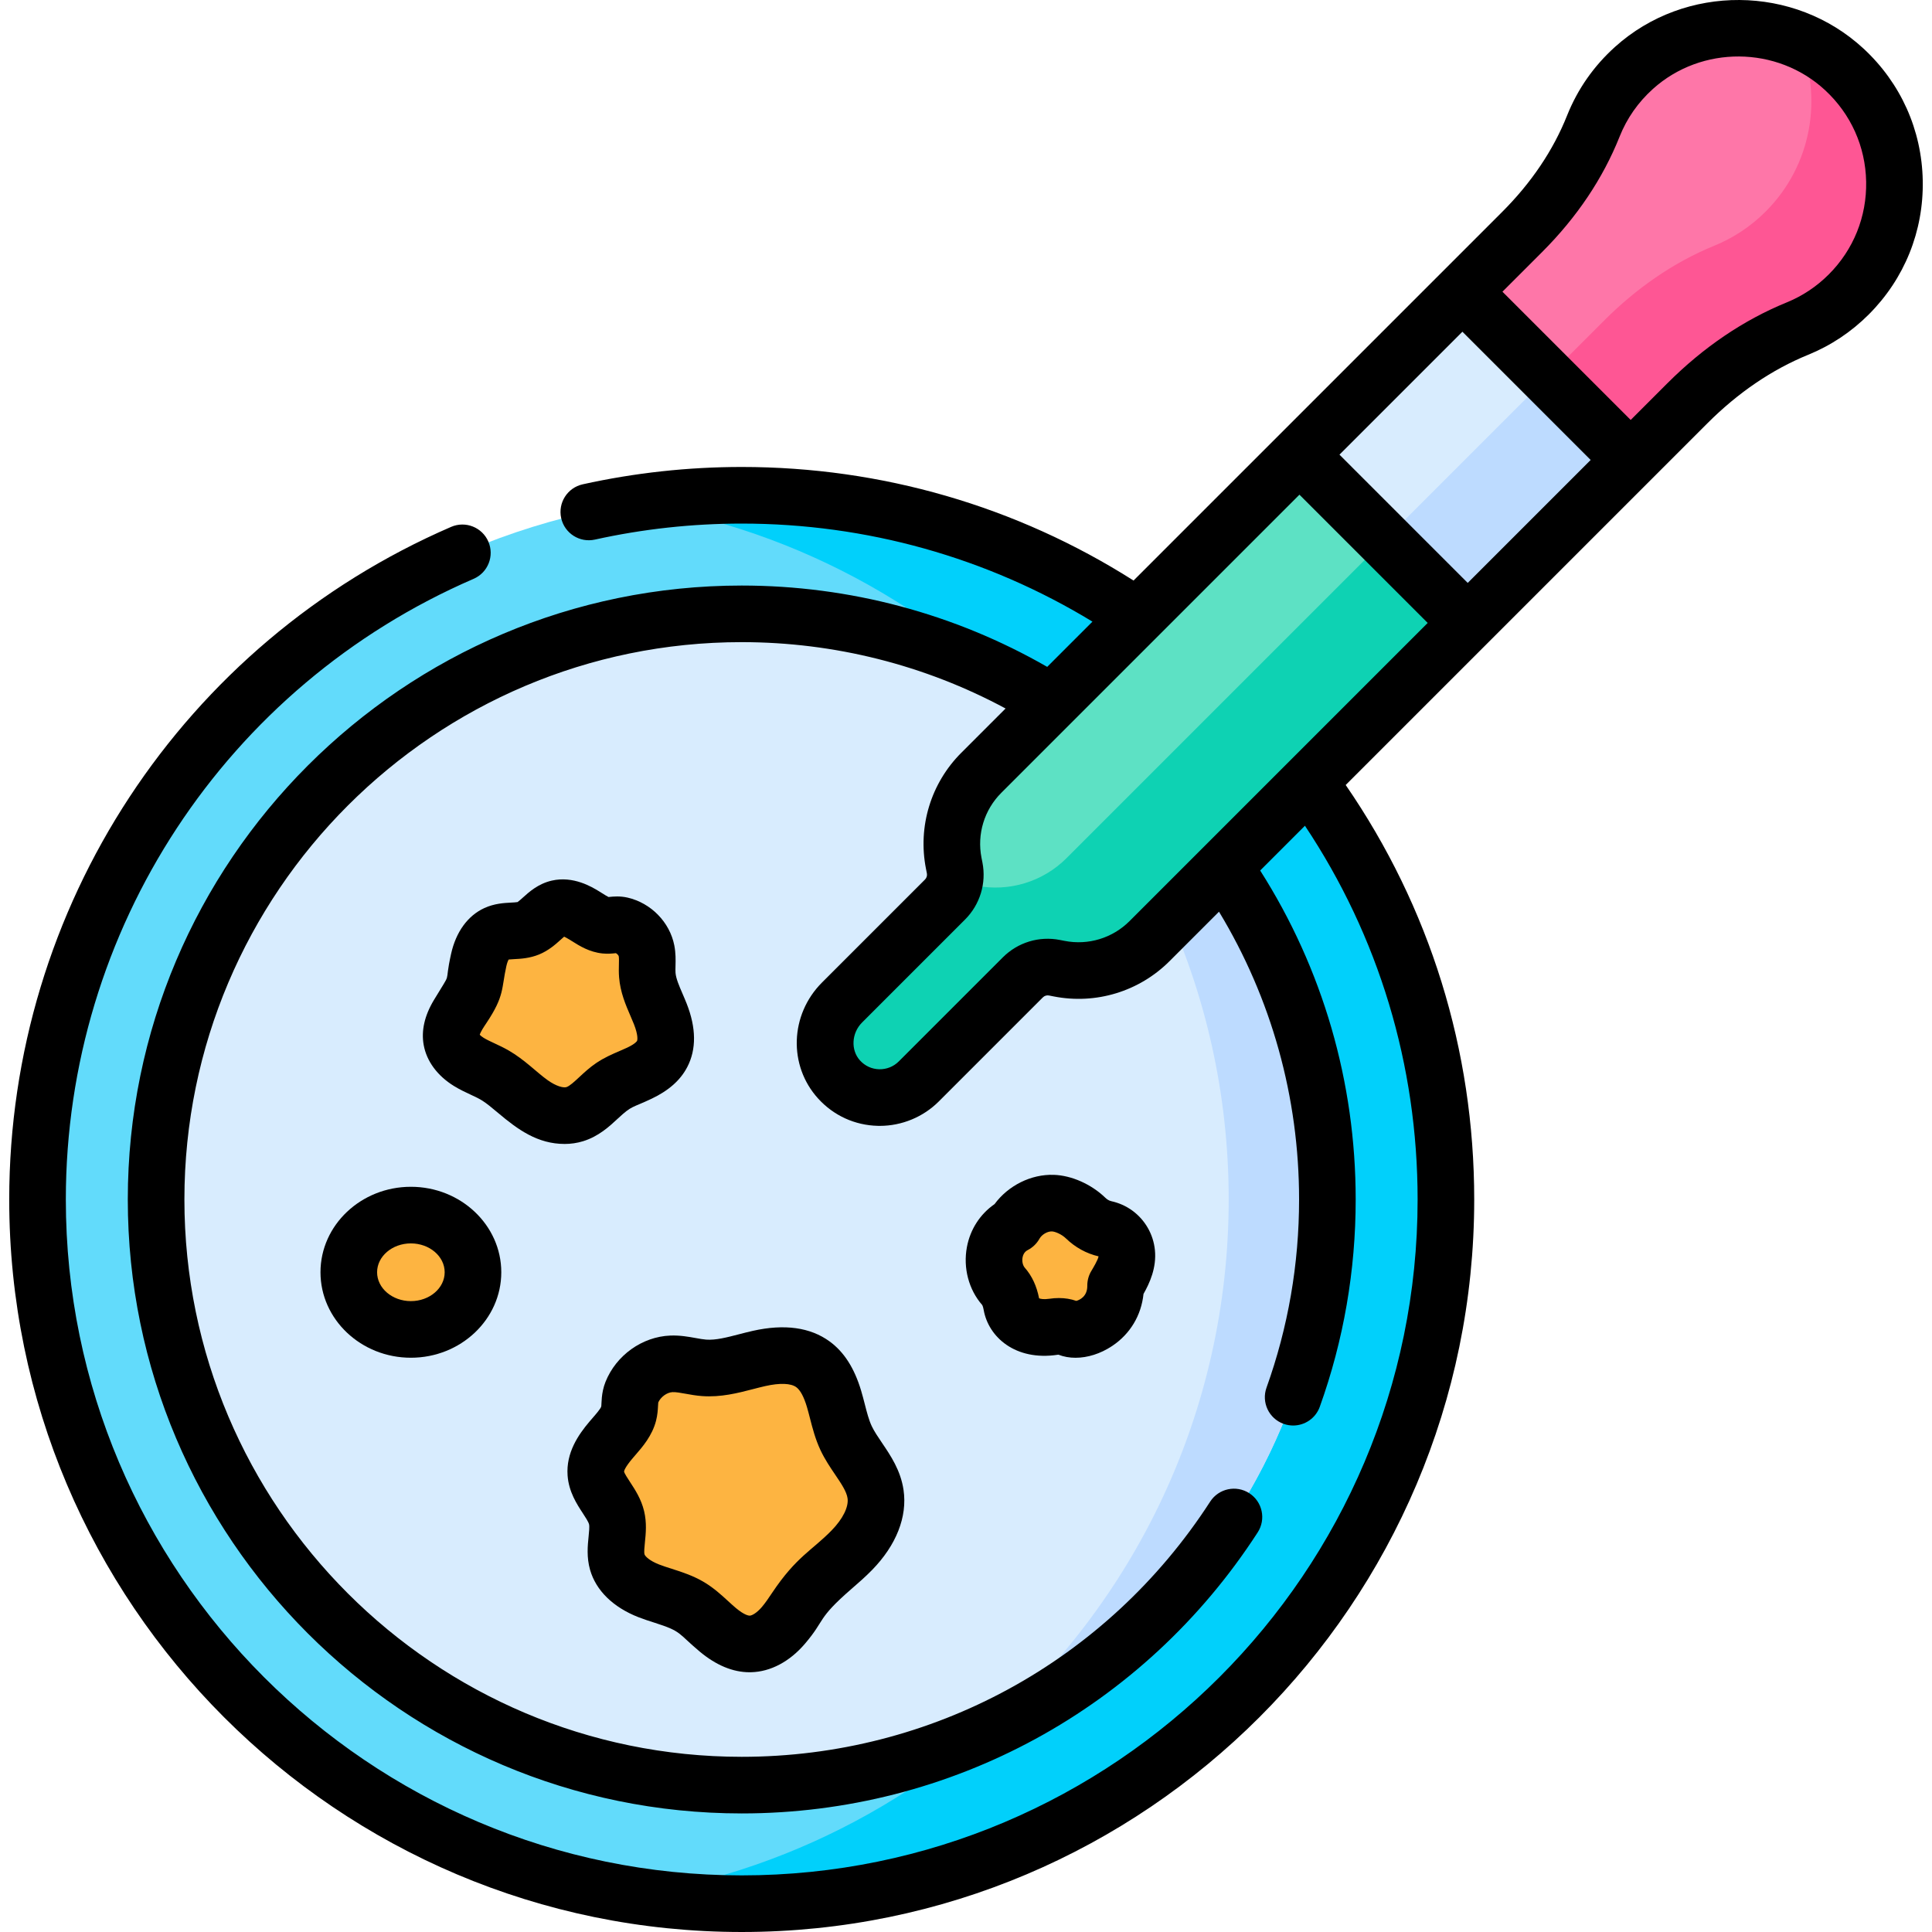 <svg id="Capa_1" enable-background="new 0 0 512 512" viewBox="0 0 512 512" xmlns="http://www.w3.org/2000/svg"><g><g><path d="m196.57 131.267c-103.058 0-186.602 83.548-186.602 186.605 0 103.058 83.544 186.601 186.602 186.601s186.602-83.544 186.602-186.602c0-103.057-83.544-186.604-186.602-186.604z" fill="#62dbfb"/><path d="m196.57 131.267c-9.788 0-19.397.759-28.778 2.211 89.393 13.839 157.824 91.122 157.824 184.393s-68.431 170.554-157.824 184.393c9.381 1.452 18.99 2.21 28.778 2.21 103.058 0 186.602-83.544 186.602-186.602s-83.544-186.605-186.602-186.605z" fill="#01d0fb"/><path d="m196.57 162.685c-85.707 0-155.183 69.481-155.183 155.188s69.476 155.183 155.183 155.183 155.187-69.476 155.187-155.183c0-85.708-69.481-155.188-155.187-155.188z" fill="#d8ecfe"/><path d="m260.961 459.103c53.567-24.462 90.796-78.496 90.796-141.231s-37.229-116.77-90.796-141.232c39.594 34.216 64.655 84.794 64.655 141.231 0 56.438-25.061 107.015-64.655 141.232z" fill="#bddbff"/><path d="m432.132 121.912-44.592-44.592-127.494 127.495c-6.272 6.272-9.008 15.257-7.296 23.96l.243 1.238c.598 3.041-.358 6.181-2.55 8.372l-27.294 27.294c-5.553 5.553-6.063 14.597-.778 20.405 5.643 6.201 15.251 6.371 21.111.51l27.585-27.585c2.192-2.192 5.331-3.148 8.372-2.55l1.238.243c8.703 1.712 17.688-1.024 23.96-7.296z" fill="#d8ecfe"/><path d="m410.141 99.921-127.495 127.494c-6.272 6.272-15.256 9.008-23.96 7.296l-1.238-.243c-1.623-.319-3.27-.183-4.791.335-.452 1.328-1.193 2.56-2.215 3.582l-27.294 27.294c-5.553 5.553-6.063 14.597-.778 20.405 5.643 6.201 15.25 6.371 21.111.51l27.585-27.585c2.192-2.192 5.331-3.148 8.372-2.55l1.238.243c8.704 1.712 17.688-1.024 23.96-7.296l127.495-127.495z" fill="#bddbff"/><path d="m489.912 78.055c16.539-16.539 16.149-43.598-1.17-59.641-15.581-14.432-39.971-14.608-55.747-.389-4.907 4.423-8.494 9.717-10.764 15.414-4.209 10.561-10.811 20.003-18.85 28.042l-15.84 15.84 44.592 44.592 15.028-15.028c8.381-8.381 18.188-15.309 29.163-19.787 4.943-2.018 9.575-5.031 13.588-9.043z" fill="#fe76a8"/><path d="m488.742 18.414c-3.588-3.323-7.646-5.881-11.956-7.691 6.341 15.048 3.393 33.081-8.866 45.34-4.013 4.013-8.645 7.026-13.589 9.043-10.975 4.477-20.782 11.405-29.163 19.787l-15.028 15.028 21.991 21.991 15.028-15.028c8.381-8.381 18.188-15.309 29.163-19.787 4.944-2.017 9.576-5.03 13.589-9.043 16.54-16.539 16.15-43.597-1.169-59.64z" fill="#fe5694"/><path d="m344.356 120.504-84.311 84.311c-6.272 6.272-9.008 15.257-7.296 23.96l.243 1.238c.598 3.041-.358 6.181-2.55 8.372l-27.294 27.294c-5.553 5.553-6.063 14.597-.778 20.405 5.643 6.201 15.251 6.371 21.111.51l27.585-27.585c2.192-2.192 5.331-3.148 8.372-2.55l1.238.243c8.703 1.712 17.688-1.024 23.96-7.296l84.311-84.311z" fill="#5de1c4"/><path d="m304.637 249.407 84.311-84.311-21.991-21.991-84.311 84.311c-6.272 6.272-15.256 9.008-23.96 7.296l-1.238-.243c-1.623-.319-3.27-.183-4.791.335-.452 1.328-1.193 2.56-2.215 3.582l-27.294 27.294c-5.553 5.553-6.063 14.597-.778 20.405 5.643 6.201 15.25 6.371 21.111.51l27.585-27.585c2.192-2.192 5.331-3.148 8.372-2.55l1.238.243c8.705 1.712 17.689-1.024 23.961-7.296z" fill="#0ed2b3"/><g fill="#fdb441"><path d="m108.904 322.005c-9.088 0-16.454 6.782-16.454 15.148s7.367 15.149 16.454 15.149c9.088 0 16.454-6.782 16.454-15.149s-7.367-15.148-16.454-15.148z"/><path d="m171.344 251.975c.415 2.108.038 4.291.209 6.433.291 3.631 2.121 6.926 3.455 10.316s2.156 7.345.482 10.58c-1.231 2.38-3.611 3.945-6.031 5.096s-5 2.01-7.22 3.51c-3.433 2.32-5.953 6.127-9.911 7.35-3.922 1.211-8.179-.507-11.522-2.889-3.343-2.383-6.195-5.45-9.753-7.498-2.204-1.268-4.634-2.118-6.798-3.453s-4.126-3.316-4.577-5.818c-.419-2.327.532-4.686 1.752-6.711s2.735-3.892 3.633-6.079c1.092-2.66 1.196-5.608 1.82-8.415s1.994-5.725 4.607-6.926c2.637-1.211 5.845-.362 8.53-1.462 2.97-1.217 4.786-4.608 7.913-5.327 2.392-.55 4.814.644 6.91 1.921 1.682 1.024 3.575 2.41 5.594 2.614 1.451.147 2.743-.366 4.221-.025 3.238.747 6.041 3.505 6.686 6.783z"/><path d="m177.934 361.425c2.914-.117 5.763.843 8.671 1.059 4.931.366 9.732-1.402 14.556-2.486s10.3-1.363 14.292 1.556c2.936 2.147 4.539 5.664 5.579 9.15s1.654 7.125 3.205 10.415c2.397 5.087 6.979 9.26 7.795 14.824.808 5.513-2.382 10.865-6.274 14.852s-8.6 7.175-12.087 11.52c-2.16 2.692-3.806 5.774-6.046 8.399-2.241 2.625-5.306 4.844-8.757 4.928-3.208.078-6.175-1.689-8.637-3.747s-4.651-4.479-7.397-6.138c-3.341-2.018-7.273-2.771-10.908-4.192s-7.264-3.867-8.33-7.621c-1.076-3.789.731-7.915-.185-11.746-1.014-4.236-5.184-7.378-5.498-11.723-.24-3.322 1.866-6.323 4.015-8.868 1.724-2.042 3.977-4.294 4.671-6.959.499-1.916.08-3.755.845-5.667 1.675-4.187 5.958-7.373 10.49-7.556z"/><path d="m287.705 322.8c1.452 1.405 3.224 2.42 5.2 2.847.979.212 1.915.62 2.726 1.208 1.652 1.198 2.758 3.121 2.962 5.151.311 3.092-1.351 6.001-2.953 8.663.083 9.193-9.002 12.822-12.524 11.294-1.235-.536-2.619-.564-3.95-.364-6.643.999-10.474-2.254-11.094-5.749-.319-1.802-.921-3.573-2.127-4.949-4.038-4.607-3.361-12.987 2.975-16.295 1.963-3.512 6.092-5.908 10.113-5.771 2.905.099 6.34 1.708 8.672 3.965z"/></g></g><g><path d="m493.863 12.887c-18.357-17.004-47.292-17.205-65.871-.458-5.648 5.09-9.924 11.217-12.711 18.21-3.663 9.19-9.446 17.775-17.188 25.518l-97.69 97.69c-31.046-19.705-66.81-30.096-103.839-30.096-14.19 0-28.37 1.547-42.146 4.598-4.045.896-6.597 4.901-5.702 8.945.896 4.044 4.897 6.595 8.945 5.702 12.713-2.816 25.801-4.243 38.902-4.243 33.038 0 64.98 8.961 92.947 25.986l-11.989 11.989c-24.56-14.115-52.42-21.553-80.958-21.553-89.711 0-162.696 72.99-162.696 162.706 0 89.711 72.985 162.697 162.696 162.697 55.468 0 106.586-27.845 136.742-74.486 2.249-3.479 1.252-8.122-2.226-10.372-3.479-2.25-8.122-1.253-10.372 2.226-27.38 42.348-73.789 67.629-124.144 67.629-81.439 0-147.695-66.256-147.695-147.695 0-81.445 66.256-147.705 147.695-147.705 24.541 0 48.52 6.062 69.924 17.586l-11.745 11.745c-8.055 8.055-11.551 19.536-9.353 30.715l.244 1.236c.116.59-.069 1.197-.494 1.622l-27.297 27.296c-8.517 8.518-8.966 22.03-1.021 30.759 4.112 4.518 9.732 7.085 15.826 7.228.171.004.341.006.511.006 5.829 0 11.5-2.341 15.627-6.469l27.588-27.588c.426-.426 1.033-.609 1.623-.493l1.236.243c11.178 2.201 22.66-1.298 30.714-9.353l13.1-13.1c13.896 22.969 21.222 49.145 21.222 76.27 0 17.116-2.904 33.893-8.631 49.863-1.398 3.9.629 8.194 4.529 9.593.837.3 1.691.442 2.532.442 3.077 0 5.963-1.908 7.061-4.971 6.311-17.6 9.511-36.08 9.511-54.927 0-31.123-8.732-61.13-25.312-87.182l11.864-11.864c19.558 29.369 29.859 63.425 29.859 99.046 0 98.766-80.352 179.118-179.118 179.118s-179.118-80.352-179.118-179.118c0-71.52 42.419-136.084 108.068-164.483 3.802-1.645 5.551-6.061 3.906-9.862-1.644-3.802-6.06-5.553-9.862-3.906-71.143 30.778-117.113 100.745-117.113 178.253 0 107.038 87.081 194.12 194.119 194.12s194.12-87.082 194.12-194.12c0-39.617-11.76-77.453-34.059-109.848l95.859-95.859c8.133-8.133 17.115-14.239 26.696-18.147 6.025-2.458 11.428-6.053 16.06-10.685 9.483-9.483 14.564-22.092 14.308-35.504-.256-13.406-5.827-25.818-15.684-34.95zm-194.524 231.215c-4.515 4.514-10.95 6.473-17.213 5.241l-1.236-.243c-5.505-1.086-11.158.639-15.124 4.605l-27.588 27.588c-1.382 1.383-3.23 2.105-5.178 2.073-1.954-.046-3.759-.873-5.084-2.328-2.501-2.748-2.261-7.259.534-10.055l27.297-27.297c3.966-3.967 5.688-9.621 4.605-15.126l-.244-1.236c-1.232-6.263.728-12.698 5.241-17.211l79.016-79.015 33.989 33.989zm89.623-89.623-33.989-33.989 32.581-32.581 33.989 33.989zm95.67-81.746c-3.213 3.212-6.954 5.703-11.119 7.403-11.44 4.667-22.084 11.877-31.637 21.43l-9.726 9.726-33.989-33.989 10.538-10.538c9.191-9.191 16.094-19.477 20.516-30.571 1.928-4.838 4.896-9.084 8.82-12.621 12.87-11.6 32.915-11.46 45.634.32 6.839 6.335 10.703 14.94 10.881 24.231.176 9.296-3.345 18.036-9.918 24.609z"/><path d="m108.889 314.511c-13.21 0-23.957 10.161-23.957 22.651s10.747 22.651 23.957 22.651 23.957-10.161 23.957-22.651-10.747-22.651-23.957-22.651zm0 30.3c-4.938 0-8.955-3.431-8.955-7.649s4.018-7.649 8.955-7.649c4.938 0 8.955 3.432 8.955 7.649s-4.017 7.649-8.955 7.649z"/><path d="m149.624 303.161c1.679 0 3.324-.241 4.907-.73 4.119-1.273 6.948-3.903 9.221-6.016 3.821-3.553 3.567-2.693 8.922-5.239 4.564-2.172 7.662-4.927 9.471-8.423 2.426-4.689 2.37-10.333-.165-16.774-.352-.896-.735-1.785-1.119-2.676-.883-2.045-1.717-3.976-1.839-5.494-.039-.486-.022-1.153-.005-1.86.037-1.501.083-3.368-.321-5.422-1.207-6.137-6.174-11.219-12.362-12.646-2.044-.471-3.789-.293-4.831-.187-.078.008-.156.018-.234.026-.428-.205-1.148-.658-1.652-.975-.299-.189-.594-.374-.884-.55-1.857-1.131-6.79-4.134-12.494-2.824-3.602.829-5.963 2.959-7.687 4.514-.436.394-1.08.975-1.39 1.174-.338.07-1.121.111-1.704.142-1.878.097-4.451.231-7.113 1.454-4.386 2.015-7.511 6.318-8.799 12.115-2.008 9.04.588 3.705-4.555 12.252-2.48 4.117-3.392 8.125-2.709 11.913.775 4.299 3.624 8.16 8.023 10.873 1.536.947 3.064 1.658 4.413 2.286 2.786 1.297 3.418 1.577 7.331 4.888 5.194 4.393 10.451 8.18 17.575 8.179zm-18.575-26.667c-1.07-.498-2.082-.969-2.87-1.455-.525-.324-.86-.623-1.046-.822.087-.27.281-.745.708-1.453.338-.561.704-1.105 1.068-1.651 4.831-7.241 3.938-9.043 5.283-15.089.196-.885.443-1.448.611-1.741.389-.046.974-.077 1.434-.101 1.742-.09 4.129-.214 6.614-1.233 2.561-1.049 4.404-2.711 5.749-3.925.279-.251.618-.557.905-.798.306.14.762.377 1.425.781.226.138.457.283.691.431 1.936 1.219 4.588 2.89 8.052 3.24 1.392.141 2.572.02 3.353-.06.063-.006.127-.014.191-.021.376.199.714.603.758.825.086.437.064 1.313.044 2.16-.025 1.011-.053 2.157.048 3.424.319 3.99 1.754 7.313 3.02 10.244.319.739.639 1.478.932 2.222 1.088 2.765.946 4.105.8 4.388-.015.029-.394.724-2.591 1.77-.668.317-1.35.608-2.032.901-1.899.815-4.051 1.737-6.167 3.168-1.764 1.192-3.214 2.541-4.494 3.731-1.273 1.184-2.59 2.408-3.432 2.668-.8.245-2.696-.22-4.957-1.832-2.955-2.105-6.091-5.43-10.365-7.89-1.3-.75-2.592-1.351-3.732-1.882z"/><path d="m156.371 416.009c1.555 5.477 6.107 9.937 12.816 12.559 1.474.576 2.897 1.03 4.273 1.468 7.34 2.339 6.04 2.688 11.954 7.633 4.364 3.648 8.817 5.495 13.241 5.495.129 0 .26-.001.389-.005 5.156-.125 10.227-2.809 14.281-7.558 5.527-6.479 3.008-6.438 12.351-14.545 1.796-1.558 3.653-3.169 5.446-5.007 6.409-6.568 9.367-14.09 8.328-21.18-.76-5.185-3.394-9.076-5.718-12.509-1.063-1.57-2.068-3.054-2.714-4.426-.763-1.62-1.283-3.645-1.834-5.79-.296-1.154-.603-2.348-.969-3.576-1.788-5.992-4.516-10.264-8.34-13.06-5.132-3.753-11.983-4.701-20.365-2.82-1.245.28-2.49.601-3.735.924-3.147.816-6.125 1.587-8.624 1.401-.8-.059-1.759-.232-2.774-.416-1.973-.356-4.213-.76-6.755-.658-7.443.3-14.337 5.229-17.154 12.265-1.216 3.038-.997 5.842-1.137 6.552-.195.62-1.484 2.101-2.254 2.986-.306.352-.607.698-.894 1.038-2.914 3.452-6.203 8.191-5.765 14.25.312 4.31 2.457 7.584 4.023 9.975.705 1.077 1.505 2.297 1.662 2.952.148.621.007 1.998-.117 3.213-.248 2.455-.561 5.509.385 8.839zm11.278-29.55c.24-.285.492-.574.748-.868 1.864-2.143 4.418-5.078 5.451-9.042.409-1.573.482-2.961.535-3.974.016-.306.037-.71.063-.909.644-1.46 2.313-2.676 3.782-2.735.906-.04 2.156.19 3.487.431 1.288.232 2.746.496 4.328.613 4.982.368 9.504-.804 13.499-1.84 1.086-.282 2.171-.565 3.258-.809 3.859-.868 6.778-.764 8.221.292 1.067.78 2.015 2.543 2.821 5.242.297.997.555 2.007.814 3.017.668 2.599 1.424 5.545 2.793 8.452 1.143 2.425 2.588 4.559 3.862 6.442 1.629 2.406 3.035 4.483 3.297 6.275.335 2.287-1.243 5.475-4.221 8.527-5.202 5.327-9.349 6.95-15.734 16.494-.936 1.399-1.821 2.72-2.739 3.797-1.33 1.558-2.609 2.284-3.236 2.3-.205 0-1.326-.067-3.643-2.004-.669-.559-1.357-1.19-2.085-1.858-1.758-1.612-3.751-3.44-6.245-4.946-2.95-1.782-5.999-2.754-8.689-3.611-1.204-.384-2.342-.746-3.368-1.148-2.527-.988-3.7-2.172-3.847-2.686-.16-.565-.01-2.031.111-3.211.234-2.285.525-5.129-.217-8.232-.765-3.199-2.394-5.685-3.703-7.682-.612-.934-1.537-2.346-1.609-2.81.011-.151.167-1.031 2.266-3.517z"/><path d="m300.037 320.79c-1.63-1.182-3.546-2.034-5.543-2.467-.674-.146-1.226-.573-1.569-.906-3.705-3.585-8.929-5.912-13.633-6.072-6.054-.211-12.112 2.846-15.721 7.753-3.823 2.641-6.452 6.687-7.33 11.38-1.037 5.541.483 11.289 4.048 15.355 0 0 .22.321.4 1.336 1.27 7.166 8.403 13.547 19.596 11.859.085-.013.153-.02.207-.024 1.402.549 2.939.819 4.54.818 3.173 0 6.589-1.06 9.658-3.094 4.799-3.181 7.764-8.134 8.35-13.822 1.627-2.868 3.496-6.929 3.022-11.642-.423-4.188-2.618-8.004-6.025-10.474zm-10.819 16.02c-.715 1.188-1.087 2.55-1.074 3.936.026 2.924-2.147 3.792-2.912 4.005-1.441-.504-2.984-.756-4.616-.756-.832 0-1.687.065-2.562.197-1.457.22-2.319.029-2.684-.125-.651-3.29-1.891-5.944-3.782-8.101-.547-.625-.789-1.721-.601-2.728.257-1.375 1.123-1.826 1.407-1.975 1.295-.676 2.364-1.715 3.076-2.989.608-1.089 2.085-1.984 3.313-1.935.777.026 2.499.687 3.71 1.86 2.456 2.377 5.438 4.015 8.634 4.745-.131.911-1.454 3.109-1.909 3.866z"/></g></g><g/><g/><g/><g/><g/><g/><g/><g/><g/><g/><g/><g/><g/><g/><g/></svg>